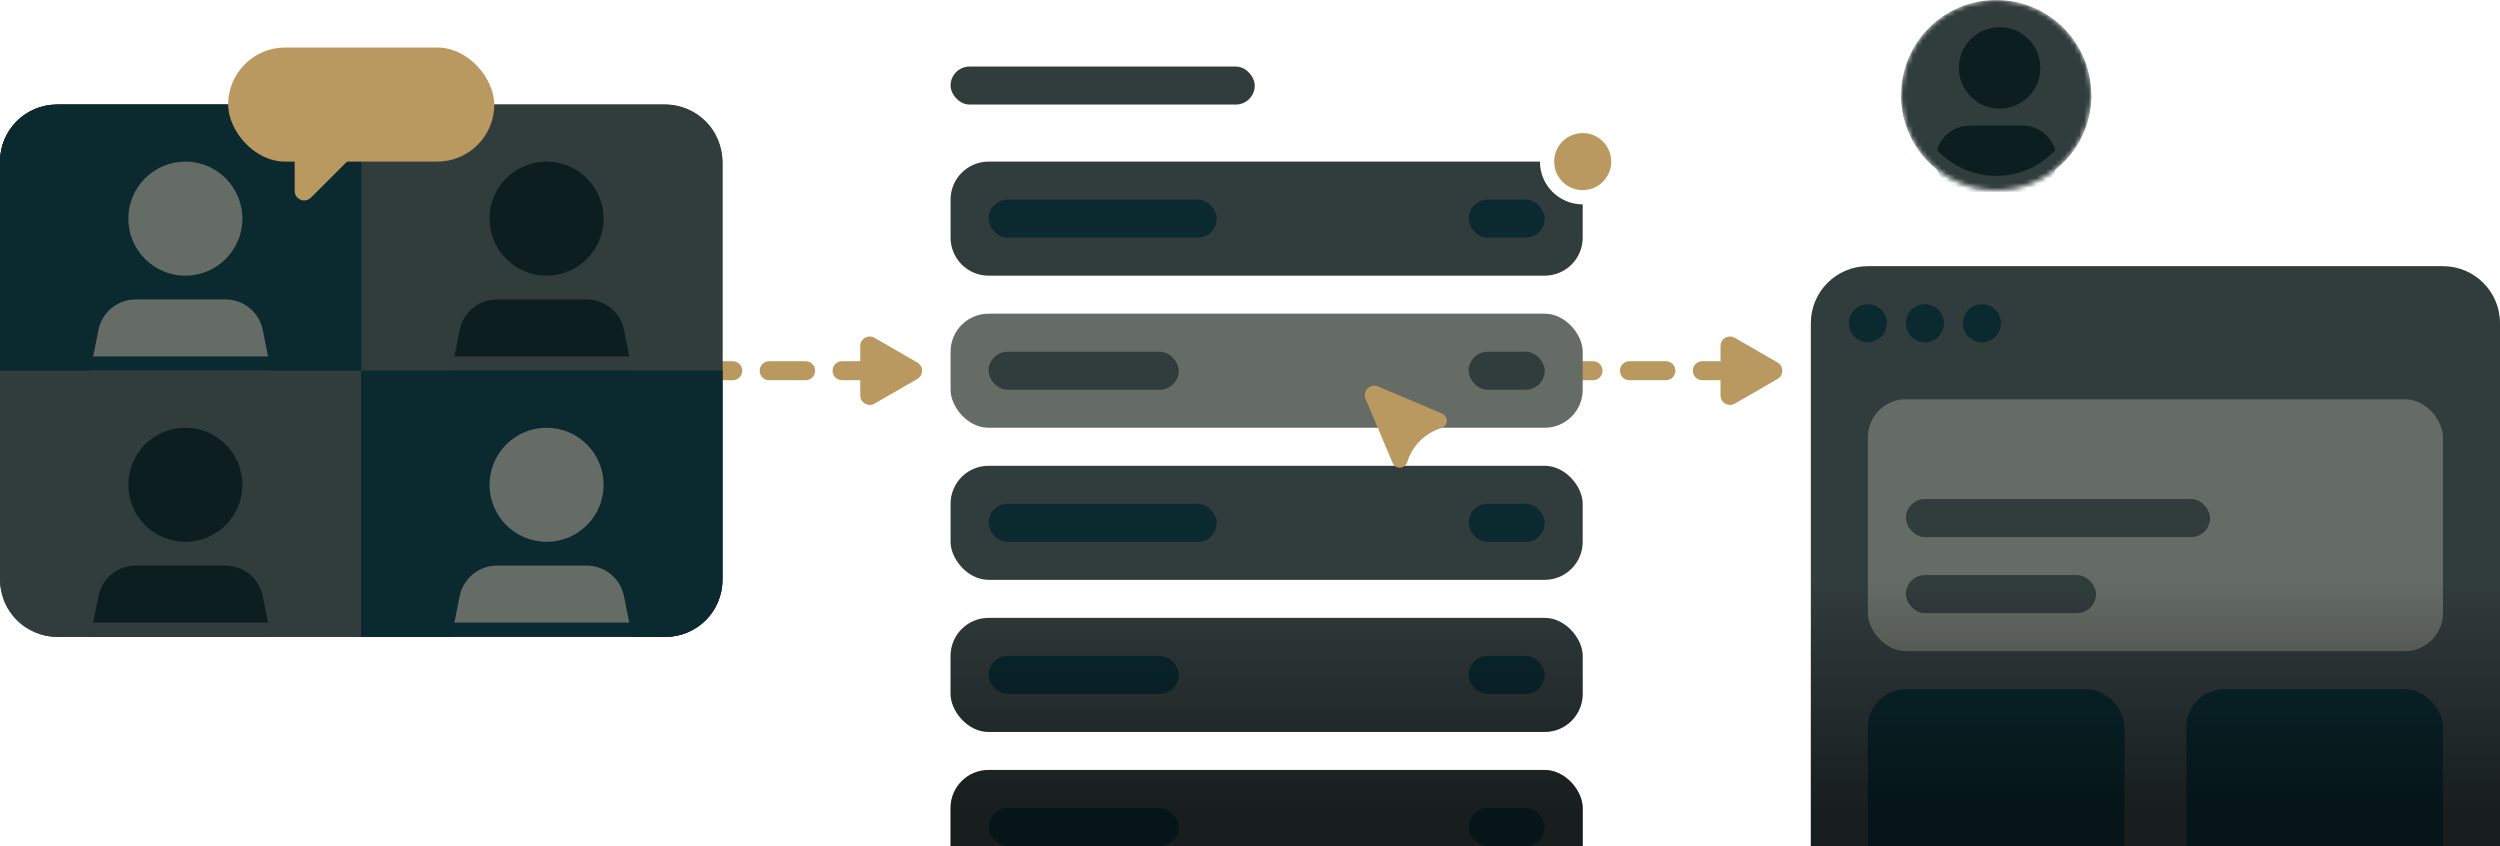 <svg width="526" height="178" viewBox="0 0 526 178" fill="none" xmlns="http://www.w3.org/2000/svg">
<g clip-path="url(#clip0_586_16846)">
<g clip-path="url(#clip1_586_16846)">
<path fill-rule="evenodd" clip-rule="evenodd" d="M364 78C364 79.105 363.105 80 362 80L358.167 80C357.062 80 356.167 79.105 356.167 78C356.167 76.895 357.062 76 358.167 76L362 76C363.105 76 364 76.895 364 78ZM352.5 78C352.5 79.105 351.605 80 350.5 80L342.833 80C341.729 80 340.833 79.105 340.833 78C340.833 76.895 341.729 76 342.833 76L350.5 76C351.605 76 352.5 76.895 352.5 78ZM337.167 78C337.167 79.105 336.271 80 335.167 80L327.5 80C326.395 80 325.5 79.105 325.5 78C325.5 76.895 326.395 76 327.5 76L335.167 76C336.271 76 337.167 76.895 337.167 78ZM321.833 78C321.833 79.105 320.938 80 319.833 80L312.167 80C311.062 80 310.167 79.105 310.167 78C310.167 76.895 311.062 76 312.167 76L319.833 76C320.938 76 321.833 76.895 321.833 78ZM306.5 78C306.5 79.105 305.605 80 304.5 80L296.833 80C295.729 80 294.833 79.105 294.833 78C294.833 76.895 295.729 76 296.833 76L304.5 76C305.605 76 306.5 76.895 306.5 78ZM291.167 78C291.167 79.105 290.271 80 289.167 80L281.5 80C280.395 80 279.5 79.105 279.5 78C279.5 76.895 280.395 76 281.5 76L289.167 76C290.271 76 291.167 76.895 291.167 78ZM275.833 78C275.833 79.105 274.938 80 273.833 80L270 80C268.895 80 268 79.105 268 78C268 76.895 268.895 76 270 76L273.833 76C274.938 76 275.833 76.895 275.833 78Z" fill="#B99960"/>
<path d="M374 76.268C375.333 77.038 375.333 78.962 374 79.732L365 84.928C363.667 85.698 362 84.736 362 83.196L362 72.804C362 71.264 363.667 70.302 365 71.072L374 76.268Z" fill="#B99960"/>
</g>
<g clip-path="url(#clip2_586_16846)">
<path fill-rule="evenodd" clip-rule="evenodd" d="M183 78C183 79.105 182.105 80 181 80L177.167 80C176.062 80 175.167 79.105 175.167 78C175.167 76.895 176.062 76 177.167 76L181 76C182.105 76 183 76.895 183 78ZM171.5 78C171.5 79.105 170.605 80 169.5 80L161.833 80C160.729 80 159.833 79.105 159.833 78C159.833 76.895 160.729 76 161.833 76L169.5 76C170.605 76 171.5 76.895 171.5 78ZM156.167 78C156.167 79.105 155.271 80 154.167 80L146.5 80C145.395 80 144.5 79.105 144.5 78C144.5 76.895 145.395 76 146.5 76L154.167 76C155.271 76 156.167 76.895 156.167 78ZM140.833 78C140.833 79.105 139.938 80 138.833 80L131.167 80C130.062 80 129.167 79.105 129.167 78C129.167 76.895 130.062 76 131.167 76L138.833 76C139.938 76 140.833 76.895 140.833 78ZM125.5 78C125.5 79.105 124.605 80 123.5 80L115.833 80C114.729 80 113.833 79.105 113.833 78C113.833 76.895 114.729 76 115.833 76L123.5 76C124.605 76 125.5 76.895 125.5 78ZM110.167 78C110.167 79.105 109.271 80 108.167 80L100.5 80C99.395 80 98.5 79.105 98.5 78C98.5 76.895 99.395 76 100.5 76L108.167 76C109.271 76 110.167 76.895 110.167 78ZM94.833 78C94.833 79.105 93.938 80 92.833 80L89 80C87.895 80 87 79.105 87 78C87 76.895 87.895 76 89 76L92.833 76C93.938 76 94.833 76.895 94.833 78Z" fill="#B99960"/>
<path d="M193 76.268C194.333 77.038 194.333 78.962 193 79.732L184 84.928C182.667 85.698 181 84.736 181 83.196L181 72.804C181 71.264 182.667 70.302 184 71.072L193 76.268Z" fill="#B99960"/>
</g>
<rect y="22" width="152" height="112" rx="12" fill="#313C3D"/>
<g clip-path="url(#clip3_586_16846)">
<circle cx="115" cy="46" r="12" fill="#0D1E21"/>
<path d="M96.714 69.431C97.462 65.692 100.745 63 104.558 63H123.442C127.255 63 130.538 65.692 131.286 69.431L134 83H94L96.714 69.431Z" fill="#0D1E21"/>
</g>
<path d="M77.5 23.5H140C145.799 23.5 150.5 28.201 150.5 34V76.5H77.5V23.5Z" stroke="#313C3D" stroke-width="3"/>
<g clip-path="url(#clip4_586_16846)">
<path d="M0 34C0 27.373 5.373 22 12 22H76V78H0V34Z" fill="#0A2A30"/>
<circle cx="39" cy="46" r="12" fill="#656B65"/>
<path d="M20.714 69.431C21.462 65.692 24.745 63 28.558 63H47.442C51.255 63 54.538 65.692 55.286 69.431L58 83H18L20.714 69.431Z" fill="#656B65"/>
</g>
<path d="M12 23.5H74.5V76.5H1.5V34C1.5 28.201 6.201 23.5 12 23.5Z" stroke="#0A2A30" stroke-width="3"/>
<g clip-path="url(#clip5_586_16846)">
<circle cx="39" cy="102" r="12" fill="#0D1E21"/>
<path d="M20.714 125.431C21.462 121.692 24.745 119 28.558 119H47.442C51.255 119 54.538 121.692 55.286 125.431L58 139H18L20.714 125.431Z" fill="#0D1E21"/>
</g>
<path d="M1.5 79.5H74.5V132.5H12C6.201 132.5 1.5 127.799 1.5 122V79.5Z" stroke="#313C3D" stroke-width="3"/>
<g clip-path="url(#clip6_586_16846)">
<path d="M76 78H152V122C152 128.627 146.627 134 140 134H76V78Z" fill="#0A2A30"/>
<circle cx="115" cy="102" r="12" fill="#656B65"/>
<path d="M96.714 125.431C97.462 121.692 100.745 119 104.558 119H123.442C127.255 119 130.538 121.692 131.286 125.431L134 139H94L96.714 125.431Z" fill="#656B65"/>
</g>
<path d="M77.5 79.5H150.5V122C150.5 127.799 145.799 132.5 140 132.5H77.5V79.5Z" stroke="#0A2A30" stroke-width="3"/>
<rect x="48" y="10" width="56" height="24" rx="12" fill="#B99960"/>
<path d="M62 31C62 29.895 62.895 29 64 29H73.172C74.953 29 75.846 31.154 74.586 32.414L65.414 41.586C64.154 42.846 62 41.953 62 40.172V31Z" fill="#B99960"/>
<rect x="200" y="14" width="64" height="8" rx="4" fill="#313C3D"/>
<path fill-rule="evenodd" clip-rule="evenodd" d="M333 43V50C333 54.418 329.418 58 325 58H208C203.582 58 200 54.418 200 50V42C200 37.582 203.582 34 208 34H324C324 38.971 328.029 43 333 43Z" fill="#313C3D"/>
<rect x="208" y="42" width="48" height="8" rx="4" fill="#0A2A30"/>
<rect x="309" y="42" width="16" height="8" rx="4" fill="#0A2A30"/>
<rect x="200" y="66" width="133" height="24" rx="8" fill="#656B65"/>
<rect x="208" y="74" width="40" height="8" rx="4" fill="#313C3D"/>
<rect x="309" y="74" width="16" height="8" rx="4" fill="#313C3D"/>
<g clip-path="url(#clip7_586_16846)">
<rect x="200" y="98" width="133" height="24" rx="8" fill="#313C3D"/>
<rect x="208" y="106" width="48" height="8" rx="4" fill="#0A2A30"/>
<rect x="309" y="106" width="16" height="8" rx="4" fill="#0A2A30"/>
</g>
<g clip-path="url(#clip8_586_16846)">
<rect x="200" y="130" width="133" height="24" rx="8" fill="#313C3D"/>
<rect x="208" y="138" width="40" height="8" rx="4" fill="#0A2A30"/>
<rect x="309" y="138" width="16" height="8" rx="4" fill="#0A2A30"/>
<rect opacity="0.5" x="200" y="122" width="144" height="48" fill="url(#paint0_linear_586_16846)"/>
</g>
<g clip-path="url(#clip9_586_16846)">
<rect x="200" y="162" width="133" height="24" rx="8" fill="#313C3D"/>
<rect x="208" y="170" width="40" height="8" rx="4" fill="#0A2A30"/>
<rect x="309" y="170" width="16" height="8" rx="4" fill="#0A2A30"/>
<rect opacity="0.5" x="200" y="122" width="144" height="48" fill="url(#paint1_linear_586_16846)"/>
<rect opacity="0.5" width="144" height="8" transform="matrix(1 0 0 -1 200 178)" fill="black"/>
</g>
<circle cx="333" cy="34" r="6" fill="#B99960"/>
<mask id="mask0_586_16846" style="mask-type:alpha" maskUnits="userSpaceOnUse" x="400" y="0" width="40" height="40">
<circle cx="420" cy="20" r="20" fill="#656B65"/>
</mask>
<g mask="url(#mask0_586_16846)">
<path d="M440 20C440 31.046 431.046 40 420 40C408.954 40 400 31.046 400 20C400 8.954 408.954 0 420 0C431.046 0 440 8.954 440 20Z" fill="#313C3D"/>
<path d="M407.423 32.171C408.09 28.832 411.022 26.429 414.427 26.429H425.572C428.977 26.429 431.909 28.832 432.577 32.171V32.171C433.461 36.591 430.08 40.714 425.572 40.714H414.427C409.919 40.714 406.539 36.591 407.423 32.171V32.171Z" fill="#0D1E21"/>
<path d="M434.837 22.206C436.306 22.049 437.516 21.892 438.417 21.765C437.528 31.154 429.622 38.5 420 38.5C410.361 38.5 402.444 31.128 401.578 21.715C402.702 21.85 404.308 22.029 406.256 22.208C410.172 22.568 415.488 22.929 421.071 22.929C426.657 22.929 431.444 22.567 434.837 22.206Z" stroke="#313C3D" stroke-width="3"/>
<circle cx="420.715" cy="14.286" r="8.571" fill="#0D1E21"/>
</g>
<path d="M287.309 83.93C286.609 82.276 288.276 80.609 289.93 81.309L303.41 87.013C304.808 87.605 304.705 89.621 303.253 90.066V90.066C299.813 91.121 297.121 93.813 296.066 97.253V97.253C295.621 98.705 293.605 98.808 293.013 97.41L287.309 83.93Z" fill="#B99960"/>
<g clip-path="url(#clip10_586_16846)">
<path d="M381 68C381 61.373 386.373 56 393 56H514C520.627 56 526 61.373 526 68V178H381V68Z" fill="#313C3D"/>
<rect x="393" y="84" width="121" height="53" rx="8" fill="#656B65"/>
<rect x="401" y="105" width="64" height="8" rx="4" fill="#313C3D"/>
<rect x="401" y="121" width="40" height="8" rx="4" fill="#313C3D"/>
<rect x="393" y="145" width="54" height="53" rx="8" fill="#0A2A30"/>
<rect x="460" y="145" width="54" height="53" rx="8" fill="#0A2A30"/>
<circle cx="393" cy="68" r="4" fill="#0A2A30"/>
<circle cx="405" cy="68" r="4" fill="#0A2A30"/>
<circle cx="417" cy="68" r="4" fill="#0A2A30"/>
<rect opacity="0.5" x="381" y="122" width="145" height="48" fill="url(#paint2_linear_586_16846)"/>
<rect opacity="0.5" width="145" height="8" transform="matrix(1 0 0 -1 381 178)" fill="black"/>
</g>
</g>
<defs>
<linearGradient id="paint0_linear_586_16846" x1="292.102" y1="170" x2="292.102" y2="122" gradientUnits="userSpaceOnUse">
<stop/>
<stop offset="1" stop-opacity="0"/>
</linearGradient>
<linearGradient id="paint1_linear_586_16846" x1="292.102" y1="170" x2="292.102" y2="122" gradientUnits="userSpaceOnUse">
<stop/>
<stop offset="1" stop-opacity="0"/>
</linearGradient>
<linearGradient id="paint2_linear_586_16846" x1="473.741" y1="170" x2="473.741" y2="122" gradientUnits="userSpaceOnUse">
<stop/>
<stop offset="1" stop-opacity="0"/>
</linearGradient>
<clipPath id="clip0_586_16846">
<rect width="526" height="178" fill="white"/>
</clipPath>
<clipPath id="clip1_586_16846">
<rect width="109" height="20" fill="white" transform="translate(268 68)"/>
</clipPath>
<clipPath id="clip2_586_16846">
<rect width="109" height="20" fill="white" transform="translate(87 68)"/>
</clipPath>
<clipPath id="clip3_586_16846">
<path d="M76 22H140C146.627 22 152 27.373 152 34V78H76V22Z" fill="white"/>
</clipPath>
<clipPath id="clip4_586_16846">
<path d="M0 34C0 27.373 5.373 22 12 22H76V78H0V34Z" fill="white"/>
</clipPath>
<clipPath id="clip5_586_16846">
<path d="M0 78H76V134H12C5.373 134 0 128.627 0 122V78Z" fill="white"/>
</clipPath>
<clipPath id="clip6_586_16846">
<path d="M76 78H152V122C152 128.627 146.627 134 140 134H76V78Z" fill="white"/>
</clipPath>
<clipPath id="clip7_586_16846">
<rect x="200" y="98" width="133" height="24" rx="8" fill="white"/>
</clipPath>
<clipPath id="clip8_586_16846">
<rect x="200" y="130" width="133" height="24" rx="8" fill="white"/>
</clipPath>
<clipPath id="clip9_586_16846">
<rect x="200" y="162" width="133" height="24" rx="8" fill="white"/>
</clipPath>
<clipPath id="clip10_586_16846">
<path d="M381 68C381 61.373 386.373 56 393 56H514C520.627 56 526 61.373 526 68V178H381V68Z" fill="white"/>
</clipPath>
</defs>
</svg>
